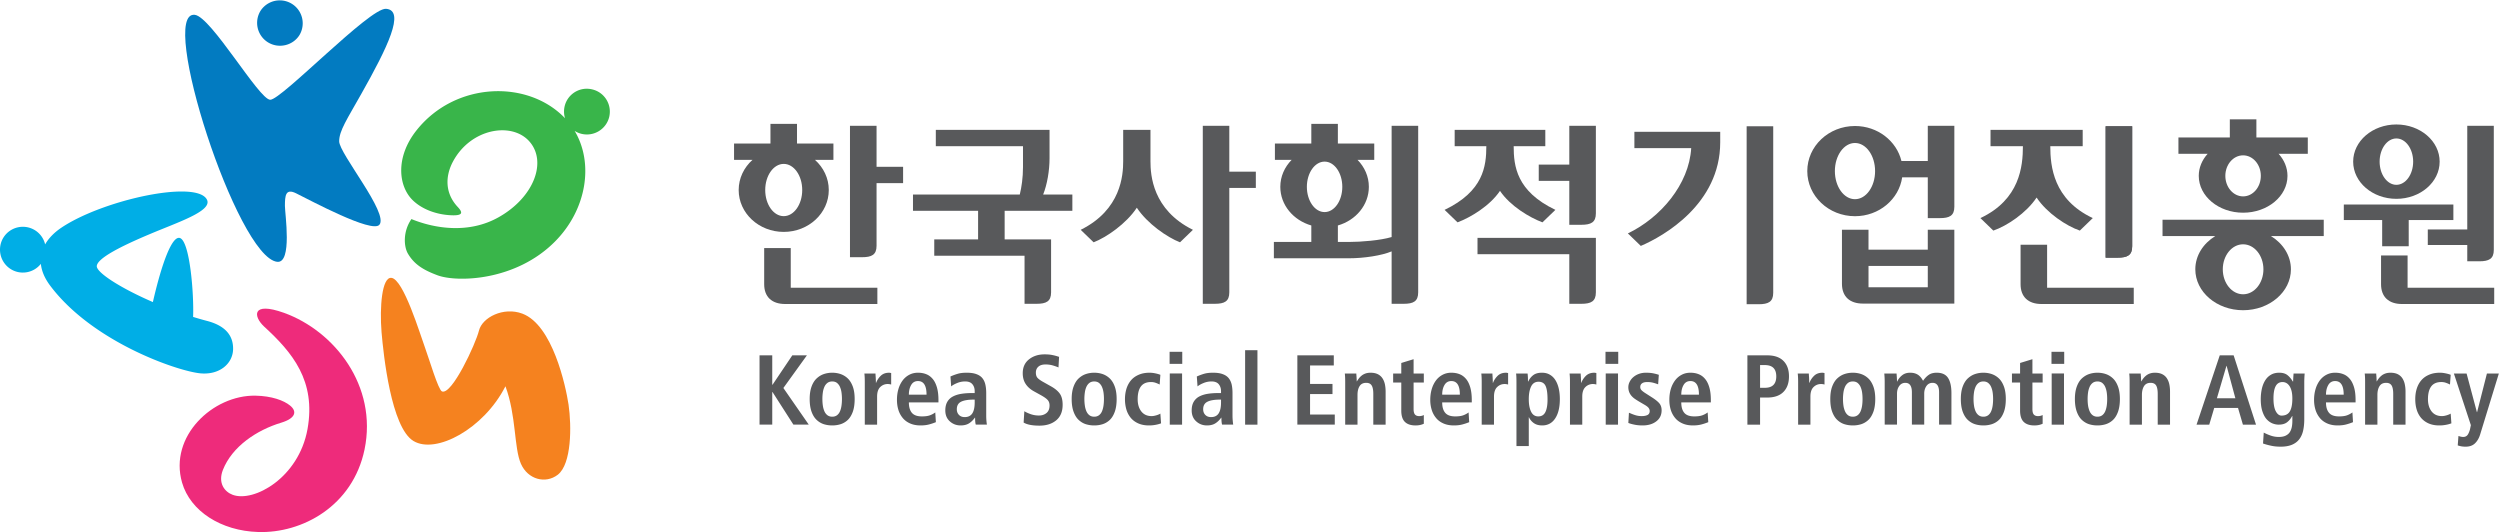 <svg xmlns="http://www.w3.org/2000/svg" xml:space="preserve" width="939.78" height="200" viewBox="0 0 939.78 200"><path d="M1137.725 1181.191v6.131h32.771v7.9c0 3.896-.528 7.533-1.205 10.268h-40.148v6.131h24.476v10.732h-16.478v6.143h33.941v18.076h4.51c3.627 0 5.467-.89 5.467-4.293v-19.925h-17.457v-10.733h25.453v-6.13h-10.977c1.508-3.771 2.4-9.002 2.4-13.651v-10.649zM1105.457 1179.664v49.393h4.516c3.62 0 5.476-.887 5.476-4.293V1201.2h9.977v-6.127h-9.977v-15.41zM1075.564 1178.924v7.414h-13.685v6.135h6.922c-3.192 2.863-5.184 6.875-5.184 11.328 0 8.699 7.579 15.744 16.938 15.744 9.352 0 16.933-7.045 16.933-15.744 0-4.453-1.992-8.465-5.183-11.328h6.927v-6.135h-13.689v-7.414zm4.99 15.057c3.84 0 6.952 4.394 6.952 9.82 0 5.423-3.112 9.82-6.951 9.82-3.843 0-6.957-4.397-6.957-9.82 0-5.426 3.114-9.82 6.957-9.82z" style="fill:#58595b;fill-opacity:1;fill-rule:nonzero;stroke:none;stroke-width:3.028" transform="translate(-785.94 -1132.37)"/><path d="M812.596 487.05v11.186h-7.492v-10.205c0-3.543 2.133-5.577 5.925-5.577h25.994v4.596z" style="fill:#58595b;fill-opacity:1;fill-rule:nonzero;stroke:none;stroke-width:2.271" transform="matrix(1.333 0 0 -1.333 -785.94 757.39)"/><path d="M1624.158 1177.223v6.83h-19.32v6.134h10.982c-2.088 2.313-3.341 5.176-3.341 8.292 0 7.648 7.464 13.85 16.666 13.85 9.22 0 16.687-6.202 16.687-13.85 0-3.116-1.253-5.979-3.344-8.292h10.979v-6.134h-19.326v-6.83zm4.987 13.543c3.69 0 6.67 3.45 6.67 7.712 0 4.258-2.98 7.715-6.67 7.715-3.68 0-6.672-3.457-6.672-7.715 0-4.263 2.993-7.712 6.672-7.712zM1598.86 1214.975v6.14h19.816c-4.532 2.794-7.492 7.342-7.492 12.494 0 8.49 8.039 15.377 17.96 15.377 9.935 0 17.979-6.887 17.979-15.377 0-5.152-2.964-9.7-7.5-12.494h19.84v-6.14zm30.285 9.232c4.223 0 7.644 4.204 7.644 9.402 0 5.184-3.42 9.385-7.644 9.385-4.212 0-7.631-4.201-7.631-9.385 0-5.198 3.419-9.402 7.63-9.402zM1713.414 1179.664v38.953h-14.838v5.842h14.838v6.135h4.51c3.618 0 5.467-.893 5.467-4.293v-46.637z" style="fill:#58595b;fill-opacity:1;fill-rule:nonzero;stroke:none;stroke-width:3.028" transform="translate(-785.94 -1132.37)"/><path d="M1667.008 1209.252v5.836h14.418v9.852h9.976v-9.852h16.79v-5.836z" style="fill:#58595b;fill-opacity:1;fill-rule:nonzero;stroke:none;stroke-width:3.028" transform="translate(-785.94 -1132.37)"/><path d="M1268.552 484.852v11.282h-7.483v-8.105c0-3.54 2.135-5.577 5.92-5.577h25.992v4.598h-25.992M1265.39 516.063c-2.603 0-4.724 2.929-4.724 6.535 0 3.615 2.12 6.542 4.723 6.542 2.616 0 4.737-2.927 4.737-6.542 0-3.606-2.12-6.535-4.737-6.535m0 17.02c-6.728 0-12.183-4.694-12.183-10.485 0-5.788 5.455-10.487 12.183-10.487 6.742 0 12.206 4.699 12.206 10.487 0 5.79-5.464 10.484-12.206 10.484" style="fill:#58595b;fill-opacity:1;fill-rule:nonzero;stroke:none;stroke-width:2.271" transform="matrix(1.333 0 0 -1.333 -785.94 757.39)"/><path d="M1510.617 1179.662v13.238h-9.902c-1.822-7.536-8.94-13.162-17.465-13.162-9.907 0-17.932 7.585-17.932 16.95 0 9.361 8.025 16.956 17.932 16.956 9.063 0 16.534-6.365 17.74-14.619h9.627v15.342h4.512c3.624 0 5.473-.888 5.473-4.29v-30.415zm-27.367 6.46c4.175 0 7.557 4.728 7.557 10.565 0 5.841-3.382 10.563-7.557 10.563-4.175 0-7.559-4.722-7.559-10.563 0-5.837 3.384-10.566 7.559-10.566zM1478.353 1218.728v20.325c0 4.72 2.843 7.437 7.899 7.437h34.348v-27.762h-9.983v7.483h-22.281v-7.482zm9.983 13.618h22.281v8.015h-22.281zM1278.88 1178.924v7.414h-13.685v6.135h6.282c-2.636 2.69-4.252 6.232-4.252 10.129 0 6.817 4.9 12.586 11.656 14.525v6.197h-14.076v6.137h28.18c5.743 0 12.34-1.024 16.085-2.59v19.701h4.518c3.63 0 5.465-.89 5.465-4.293v-62.617h-9.983v41.817c-4.258 1.273-11.51 1.845-16.086 1.845h-4.12v-6.197c6.75-1.94 11.648-7.708 11.648-14.525 0-3.897-1.615-7.439-4.25-10.13h6.279v-6.134h-13.678v-7.414zm4.991 14.197c3.685 0 6.658 4.249 6.658 9.48 0 5.25-2.973 9.493-6.658 9.493-3.679 0-6.664-4.242-6.664-9.492 0-5.232 2.985-9.48 6.664-9.48zM1238.084 1179.662v66.91h4.506c3.618 0 5.459-.89 5.459-4.293v-39.254h9.974v-6.134h-9.974v-17.229zM1208.158 1181.191v11.791c0 5.173-.741 18.244-15.978 25.78l4.867 4.693c4.775-1.841 12.29-7 16.238-13 3.95 6 11.469 11.159 16.238 13l4.852-4.693c-15.222-7.536-15.957-20.607-15.957-25.78v-11.789z" style="fill:#58595b;fill-opacity:1;fill-rule:nonzero;stroke:none;stroke-width:3.028" transform="translate(-785.94 -1132.37)"/><path d="M1085.546 482.39h-3.383v50.184h7.496V485.61c0-2.553-1.4-3.22-4.113-3.22" style="fill:#58595b;fill-opacity:1;fill-rule:nonzero;stroke:none;stroke-width:2.271" transform="matrix(1.333 0 0 -1.333 -785.94 757.39)"/><path d="M1421.736 1181.912h-21.41v6.137h21.358c-.79 13.626-11.573 26.209-23.811 32.058l4.863 4.706c8.575-3.658 29.852-15.75 29.852-38.94v-3.965zM1375.86 1179.662v14.578h-11.487v6.13h11.486v16.501h4.516c3.618 0 5.473-.896 5.473-4.299v-32.91zM1341.353 1221.793v6.139h34.506v18.64h4.516c3.618 0 5.473-.89 5.473-4.293v-20.486z" style="fill:#58595b;fill-opacity:1;fill-rule:nonzero;stroke:none;stroke-width:3.028" transform="translate(-785.94 -1132.37)"/><path d="M1332.768 1181.191v6.131h11.9c-.01 7.507-1.048 16.929-15.688 23.938l4.868 4.693c4.851-1.83 12.128-6.155 15.955-11.834 3.82 5.68 11.099 10.005 15.96 11.834l4.868-4.693c-14.64-7.01-15.674-16.43-15.682-23.938h11.893v-6.13z" style="fill:#58595b;fill-opacity:1;fill-rule:nonzero;stroke:none;stroke-width:3.028" transform="translate(-785.94 -1132.37)"/><path d="M1186.789 495.528h-3.388v37.044h7.491v-33.824c0-2.555-1.376-3.22-4.103-3.22" style="fill:#58595b;fill-opacity:1;fill-rule:nonzero;stroke:none;stroke-width:2.271" transform="matrix(1.333 0 0 -1.333 -785.94 757.39)"/><path d="M1186.789 495.528h-3.388v37.044h7.491v-33.824c0-2.555-1.376-3.22-4.103-3.22M1166.897 484.852v14.309h-7.483v-11.132c0-3.54 2.137-5.577 5.92-5.577h25.997v4.598h-25.997" style="fill:#58595b;fill-opacity:1;fill-rule:nonzero;stroke:none;stroke-width:2.271" transform="matrix(1.333 0 0 -1.333 -785.94 757.39)"/><path d="M1534.201 1181.191v6.131h12.174c-.01 7.53-1.126 20.056-15.977 27.028l4.86 4.705c5.067-1.746 12.383-6.57 16.262-12.422 3.884 5.852 11.184 10.676 16.252 12.422l4.867-4.705c-14.842-6.972-15.963-19.497-15.971-27.028h12.18v-6.13z" style="fill:#58595b;fill-opacity:1;fill-rule:nonzero;stroke:none;stroke-width:3.028" transform="translate(-785.94 -1132.37)"/><path d="M803.796 467.976h3.584v-8.284h.084l5.572 8.284h4.117l-6.635-9.208 7.162-10.332h-4.333l-5.883 9.18h-.084v-9.18h-3.584zM821.648 453.81a6.198 6.198 0 0 1 .432-1.582 2.78 2.78 0 0 1 .856-1.136c.368-.277.817-.418 1.355-.418.543 0 .997.141 1.363.418.361.282.643.654.836 1.124.2.463.336.99.42 1.583.084.588.127 1.206.127 1.857 0 .657-.043 1.27-.127 1.851a5.954 5.954 0 0 1-.434 1.567 2.937 2.937 0 0 1-.836 1.122c-.356.277-.806.418-1.349.418-.538 0-.987-.141-1.355-.418a2.827 2.827 0 0 1-.856-1.122 5.954 5.954 0 0 1-.432-1.567 12.58 12.58 0 0 1-.127-1.85c0-.652.041-1.27.127-1.847m-3.165 5.405c.36.97.854 1.737 1.473 2.298.611.559 1.29.958 2.026 1.201a7.29 7.29 0 0 0 2.31.361c.806 0 1.57-.116 2.311-.36a5.55 5.55 0 0 0 2.019-1.202c.604-.561 1.088-1.329 1.456-2.298.363-.977.542-2.157.542-3.559 0-1.43-.18-2.65-.542-3.637-.368-.988-.852-1.76-1.456-2.314a5.297 5.297 0 0 0-2.005-1.159 7.908 7.908 0 0 0-2.326-.336c-.82 0-1.594.114-2.32.336a5.271 5.271 0 0 0-2.015 1.175c-.62.56-1.112 1.332-1.473 2.311-.361.979-.548 2.194-.548 3.624 0 1.402.187 2.582.548 3.559M833.477 460.472c0 1.013-.041 1.803-.116 2.384h3.136c0-.224.02-.572.057-1.037.036-.711.057-1.243.057-1.597h.054a5.468 5.468 0 0 0 1.32 1.99c.595.576 1.385.862 2.352.862a1.6 1.6 0 0 0 .393-.054c.111-.016.175-.03.188-.03v-3.242c-.329.09-.658.14-.974.14a2.932 2.932 0 0 1-2.114-.858c-.588-.572-.88-1.47-.88-2.7v-7.896h-3.473ZM850.89 456.89c0 2.557-.804 3.836-2.412 3.836-.856 0-1.503-.377-1.926-1.12-.434-.747-.643-1.65-.643-2.716zm2.634-7.757a15.65 15.65 0 0 0-1.917-.642c-.706-.189-1.501-.28-2.398-.28-1.117 0-2.107.184-2.952.561-.85.373-1.551.89-2.1 1.565a6.62 6.62 0 0 0-1.218 2.298c-.26.858-.39 1.792-.39 2.8 0 1.076.134 2.087.406 3.009a7.68 7.68 0 0 0 1.186 2.436 5.542 5.542 0 0 0 1.891 1.62c.74.39 1.556.576 2.446.576.824 0 1.58-.127 2.27-.393.69-.256 1.297-.688 1.82-1.29.526-.592.935-1.392 1.233-2.388.3-1 .45-2.205.45-3.63v-.67h-8.342c0-1.287.284-2.268.85-2.938.574-.676 1.505-1.01 2.816-1.01.949 0 1.707.104 2.268.311a5.867 5.867 0 0 1 1.51.81zM864.469 455.491h-.307c-1.569 0-2.745-.202-3.544-.604-.788-.4-1.188-1.104-1.188-2.114 0-.647.198-1.18.604-1.592.4-.413.936-.62 1.608-.62.988 0 1.705.352 2.157 1.05.447.701.67 1.723.67 3.067zm-6.833 6.522c.71.32 1.41.574 2.087.77.681.2 1.505.293 2.477.293 1.102 0 2.012-.127 2.73-.393.72-.257 1.283-.631 1.68-1.113.405-.488.688-1.083.856-1.782.166-.702.255-1.533.255-2.507v-6.297c0-.466.016-.925.052-1.372.04-.45.084-.84.143-1.176h-3.14c-.13.427-.191 1.083-.191 1.962h-.064c-.5-.695-1.058-1.231-1.673-1.613-.616-.381-1.404-.574-2.355-.574-1.177 0-2.185.381-3.034 1.149-.852.763-1.276 1.792-1.276 3.077 0 .954.181 1.748.542 2.393a3.844 3.844 0 0 0 1.556 1.515c.674.363 1.46.618 2.368.77.906.147 1.944.225 3.118.225h.702v.53c0 .784-.214 1.436-.643 1.958-.436.523-1.108.786-2.046.786a5.801 5.801 0 0 1-2.237-.438c-.71-.286-1.283-.606-1.707-.96zM878.47 452.216c.485-.298 1.089-.577 1.806-.83a6.956 6.956 0 0 1 2.337-.376c.833 0 1.54.236 2.116.713.568.48.852 1.18.852 2.116 0 .652-.182 1.179-.563 1.579-.368.408-1.034.865-1.983 1.387l-1.819 1.006c-1.033.565-1.819 1.258-2.364 2.091-.554.83-.833 1.838-.833 3.039 0 1.673.595 2.981 1.778 3.915 1.188.933 2.648 1.399 4.383 1.399.806 0 1.517-.057 2.127-.18a13.86 13.86 0 0 0 1.767-.465l.193-.055-.168-2.993a.734.734 0 0 0-.195.089c-.611.234-1.183.424-1.694.556a7.515 7.515 0 0 1-1.778.198c-.875 0-1.553-.212-2.014-.634-.466-.415-.695-.97-.695-1.662 0-.656.159-1.163.495-1.517.334-.35.86-.724 1.576-1.12l2.093-1.176c1.215-.667 2.08-1.394 2.607-2.155.525-.767.777-1.803.777-3.104 0-1.908-.595-3.363-1.805-4.374-1.202-1.006-2.782-1.51-4.746-1.51-1.997 0-3.482.289-4.449.87zM895.533 453.81a6.199 6.199 0 0 1 .43-1.582c.208-.477.488-.854.855-1.136.366-.277.818-.418 1.363-.418.536 0 .99.141 1.358.418.363.282.642.654.838 1.124.195.463.331.99.42 1.583.082.588.125 1.206.125 1.857 0 .657-.043 1.27-.125 1.851-.089.581-.225 1.1-.434 1.567a2.942 2.942 0 0 1-.838 1.122c-.359.277-.808.418-1.344.418-.545 0-.997-.141-1.363-.418-.367-.284-.647-.656-.856-1.122a5.954 5.954 0 0 1-.429-1.567 12.894 12.894 0 0 1-.13-1.85c0-.652.046-1.27.13-1.847m-3.159 5.405c.361.97.847 1.737 1.465 2.298.615.559 1.29.958 2.026 1.201a7.333 7.333 0 0 0 2.316.361c.8 0 1.565-.116 2.312-.36a5.524 5.524 0 0 0 2.012-1.202c.604-.561 1.092-1.329 1.45-2.298.364-.977.546-2.157.546-3.559 0-1.43-.182-2.65-.545-3.637-.36-.988-.847-1.76-1.451-2.314a5.264 5.264 0 0 0-2.001-1.159 7.926 7.926 0 0 0-2.323-.336 7.86 7.86 0 0 0-2.323.336c-.734.225-1.404.616-2.019 1.175-.618.56-1.104 1.332-1.465 2.311-.367.979-.554 2.194-.554 3.624 0 1.402.187 2.582.554 3.559M917.026 448.8a8.93 8.93 0 0 0-1.553-.42 9.727 9.727 0 0 0-1.853-.17c-1.163 0-2.16.193-3.02.575-.861.381-1.57.908-2.13 1.58a6.65 6.65 0 0 0-1.229 2.357 10.459 10.459 0 0 0-.393 2.907c0 1.047.146 2.021.42 2.93.28.9.707 1.691 1.274 2.366.563.667 1.3 1.196 2.182 1.573.882.39 1.91.577 3.087.577a7.85 7.85 0 0 0 1.614-.182 8.403 8.403 0 0 0 1.406-.406l-.196-2.741c-.413.209-.81.37-1.196.504-.4.134-.809.198-1.238.198-1.287 0-2.239-.416-2.852-1.233-.613-.825-.917-2.028-.917-3.611 0-1.406.336-2.546 1.02-3.436.683-.88 1.648-1.328 2.917-1.328.395 0 .829.08 1.33.227.494.147.87.306 1.132.479zM919.483 462.857h3.472v-14.422h-3.472zm-.048 6.126h3.57v-3.413h-3.57zM933.938 455.491h-.312c-1.569 0-2.74-.202-3.528-.604-.8-.4-1.195-1.104-1.195-2.114 0-.647.2-1.18.6-1.592.404-.413.94-.62 1.61-.62.987 0 1.703.352 2.155 1.05.447.701.67 1.723.67 3.067zm-6.827 6.522c.711.32 1.406.574 2.08.77.689.2 1.508.293 2.48.293 1.1 0 2.01-.127 2.718-.393.725-.257 1.283-.631 1.68-1.113.405-.488.689-1.083.862-1.782.16-.702.245-1.533.245-2.507v-6.297c0-.466.022-.925.061-1.372.036-.45.084-.84.134-1.176h-3.127c-.138.427-.195 1.083-.195 1.962h-.06c-.499-.695-1.062-1.231-1.68-1.613-.606-.381-1.396-.574-2.34-.574-1.177 0-2.188.381-3.03 1.149-.856.763-1.274 1.792-1.274 3.077 0 .954.18 1.748.543 2.393a3.892 3.892 0 0 0 1.546 1.515c.675.363 1.465.618 2.364.77.906.147 1.94.225 3.118.225h.702v.53c0 .784-.218 1.436-.643 1.958-.436.523-1.113.786-2.046.786a5.728 5.728 0 0 1-2.225-.438c-.716-.286-1.284-.606-1.713-.96zM940.731 469.435h3.477v-21h-3.477zM955.462 467.976h10.275v-2.854h-6.692v-5.212h6.324v-2.854h-6.324v-5.768h6.971v-2.852h-10.554zM968.953 460.472c0 1.013-.04 1.803-.106 2.384h3.247c0-.186.014-.483.052-.872.041-.597.055-1.042.055-1.337h.08-.024c.169.277.35.545.545.806.196.261.441.518.745.77.298.254.666.46 1.093.62.42.154.912.231 1.455.231.802 0 1.472-.134 2.026-.4a3.31 3.31 0 0 0 1.317-1.135c.33-.488.563-1.051.706-1.694.136-.645.209-1.35.209-2.112v-9.299h-3.474v8.657c0 1.117-.155 1.916-.47 2.4-.298.486-.807.731-1.522.731-.856 0-1.485-.31-1.876-.938-.39-.626-.585-1.442-.585-2.45v-8.4h-3.473zM984.77 465.825l3.472 1.063v-4.033h2.884v-2.552h-2.884v-7.474c0-.726.134-1.237.39-1.54.266-.297.656-.449 1.176-.449.505 0 .945.107 1.318.311v-2.46c-.67-.322-1.447-.48-2.326-.48-1.317 0-2.327.331-3.002.992-.688.665-1.028 1.735-1.028 3.21v7.89h-2.294v2.552h2.294zM1001.29 456.89c0 2.557-.799 3.836-2.409 3.836-.856 0-1.498-.377-1.928-1.12-.436-.747-.647-1.65-.647-2.716zm2.63-7.757c-.576-.24-1.21-.456-1.912-.642-.704-.189-1.499-.28-2.398-.28-1.122 0-2.102.184-2.954.561-.852.373-1.549.89-2.094 1.565a6.55 6.55 0 0 0-1.22 2.298 9.428 9.428 0 0 0-.399 2.8c0 1.076.143 2.087.413 3.009.27.924.666 1.732 1.184 2.436a5.507 5.507 0 0 0 1.893 1.62c.74.39 1.554.576 2.448.576.822 0 1.58-.127 2.276-.393.683-.256 1.292-.688 1.814-1.29.525-.592.931-1.392 1.233-2.388.293-1 .447-2.205.447-3.63v-.67h-8.345c0-1.287.284-2.268.856-2.938.568-.676 1.508-1.01 2.816-1.01.95 0 1.703.104 2.262.311a5.7 5.7 0 0 1 1.512.81zM1007.451 460.472c0 1.013-.041 1.803-.116 2.384h3.14c0-.224.019-.572.053-1.037.04-.711.054-1.243.054-1.597h.06c.275.745.725 1.408 1.313 1.99.6.576 1.385.862 2.355.862.091 0 .227-.011.386-.054.116-.016.18-.03.2-.03v-3.242c-.336.09-.66.14-.979.14-.822 0-1.53-.288-2.112-.858-.59-.572-.888-1.47-.888-2.7v-7.896h-3.467zM1021.382 452.076c.434-.881 1.113-1.32 2.023-1.32.94 0 1.601.412 2.008 1.236.4.815.6 1.996.6 3.529 0 1.748-.183 3.03-.55 3.82-.364.787-1.025 1.19-1.992 1.19-.958 0-1.655-.453-2.089-1.345-.438-.895-.656-2.09-.656-3.581 0-1.48.218-2.648.656-3.529m-4.133 8.314c0 1.18-.036 1.998-.107 2.466h3.245c.073-.564.112-1.313.112-2.242h.084c.338.727.799 1.32 1.403 1.778.593.457 1.401.684 2.434.684.874 0 1.642-.186 2.276-.577.647-.377 1.17-.908 1.582-1.592.414-.681.711-1.469.913-2.368.196-.89.293-1.853.293-2.882 0-2.332-.438-4.158-1.317-5.473-.872-1.317-2.094-1.973-3.663-1.973-.958 0-1.74.218-2.355.656a4.1 4.1 0 0 0-1.371 1.642h-.052v-8.125h-3.477zM1032.341 460.472c0 1.013-.044 1.803-.115 2.384h3.136c0-.224.023-.572.06-1.037.033-.711.055-1.243.055-1.597h.052a5.52 5.52 0 0 0 1.317 1.99c.6.576 1.385.862 2.352.862.093 0 .225-.011.393-.054.111-.016.175-.03.191-.03v-3.242c-.327.09-.656.14-.974.14a2.941 2.941 0 0 1-2.117-.858c-.586-.572-.883-1.47-.883-2.7v-7.896h-3.468zM1042.423 462.857h3.468v-14.422h-3.468zm-.064 6.126h3.593v-3.413h-3.593zM1048.969 451.794c.075-.038.168-.074.284-.11a13.744 13.744 0 0 1 1.61-.605 5.886 5.886 0 0 1 1.716-.238c.695 0 1.234.111 1.645.322.4.214.604.584.604 1.108 0 .316-.112.616-.323.895-.218.282-.627.588-1.226.927l-1.426.837-.05.03c-.488.29-.888.552-1.197.77-.307.211-.6.472-.883.78-.27.312-.502.669-.67 1.08a3.764 3.764 0 0 0-.252 1.398c0 .505.116 1.002.354 1.483a4.18 4.18 0 0 0 1.001 1.32 5.08 5.08 0 0 0 1.586.937c.62.237 1.298.348 2.043.348.809 0 1.503-.064 2.121-.19a13.354 13.354 0 0 0 1.49-.398l-.19-2.684c-.546.2-1.048.36-1.513.474-.47.112-.981.17-1.544.17-.67 0-1.165-.124-1.49-.37-.332-.24-.497-.585-.497-1.033 0-.354.12-.656.367-.908.241-.252.661-.566 1.256-.94l1.703-1.09c.995-.638 1.685-1.208 2.094-1.708.4-.504.604-1.142.604-1.93 0-1.308-.506-2.346-1.506-3.109-.992-.767-2.286-1.149-3.871-1.149-.806 0-1.556.068-2.257.211-.704.141-1.281.3-1.751.488zM1068.71 456.89c0 2.557-.8 3.836-2.405 3.836-.863 0-1.508-.377-1.932-1.12-.432-.747-.643-1.65-.643-2.716zm2.634-7.757a14.98 14.98 0 0 0-1.92-.642c-.705-.189-1.5-.28-2.394-.28-1.118 0-2.103.184-2.95.561-.847.373-1.558.89-2.103 1.565a6.7 6.7 0 0 0-1.22 2.298c-.26.858-.39 1.792-.39 2.8 0 1.076.134 2.087.404 3.009a7.74 7.74 0 0 0 1.193 2.436 5.452 5.452 0 0 0 1.889 1.62c.738.39 1.558.576 2.452.576.818 0 1.572-.127 2.262-.393a4.402 4.402 0 0 0 1.819-1.29c.525-.592.94-1.392 1.233-2.388.302-1 .45-2.205.45-3.63v-.67h-8.339c0-1.287.28-2.268.852-2.938.563-.676 1.508-1.01 2.811-1.01.95 0 1.708.104 2.27.311a5.815 5.815 0 0 1 1.509.81zM1087.298 458.824c2.15 0 3.22 1.074 3.22 3.218 0 2.128-1.07 3.188-3.22 3.188h-1.349v-6.406zm-4.923 9.152h5.598c2 0 3.522-.52 4.56-1.565 1.05-1.047 1.569-2.502 1.569-4.369 0-1.864-.518-3.329-1.57-4.383-1.037-1.053-2.559-1.582-4.56-1.582h-2.023v-7.642h-3.574zM1096.683 460.472c0 1.013-.041 1.803-.116 2.384h3.136c0-.224.018-.572.061-1.037.032-.711.045-1.243.045-1.597h.061c.28.745.72 1.408 1.322 1.99.59.576 1.376.862 2.35.862.091 0 .218-.011.386-.054.116-.016.18-.03.195-.03v-3.242c-.331.09-.656.14-.974.14-.826 0-1.53-.288-2.116-.858-.59-.572-.884-1.47-.884-2.7v-7.896h-3.467zM1109.46 453.81a6.392 6.392 0 0 1 .434-1.582c.205-.477.489-.854.852-1.136.361-.277.818-.418 1.367-.418.536 0 .99.141 1.353.418.368.282.639.654.838 1.124.191.463.336.99.42 1.583.085.588.125 1.206.125 1.857 0 .657-.04 1.27-.124 1.851-.084.581-.23 1.1-.434 1.567a3.036 3.036 0 0 1-.838 1.122c-.354.277-.804.418-1.34.418-.55 0-1.006-.141-1.367-.418a2.84 2.84 0 0 1-.852-1.122 6.133 6.133 0 0 1-.433-1.567 12.895 12.895 0 0 1-.13-1.85c0-.652.045-1.27.13-1.847m-3.164 5.405c.37.97.852 1.737 1.47 2.298.615.559 1.29.958 2.03 1.201.738.245 1.51.361 2.316.361.795 0 1.565-.116 2.303-.36a5.487 5.487 0 0 0 2.012-1.202c.613-.561 1.096-1.329 1.46-2.298.363-.977.545-2.157.545-3.559 0-1.43-.182-2.65-.545-3.637-.364-.988-.847-1.76-1.46-2.314a5.28 5.28 0 0 0-1.997-1.159 7.895 7.895 0 0 0-2.318-.336c-.829 0-1.6.114-2.328.336-.733.225-1.403.616-2.018 1.175-.618.56-1.1 1.332-1.47 2.311-.367.979-.545 2.194-.545 3.624 0 1.402.178 2.582.545 3.559M1121.094 460.505c0 .858-.045 1.64-.115 2.35h3.474c0-.206.016-.504.052-.899a22.65 22.65 0 0 0 .06-1.37h.056a4.8 4.8 0 0 0 1.387 1.765c.604.486 1.354.725 2.248.725.56 0 1.047-.07 1.474-.22a3.28 3.28 0 0 0 1.038-.577c.266-.234.484-.47.656-.7.168-.231.327-.493.48-.767v-.03c.465.69.992 1.247 1.582 1.665.581.42 1.34.629 2.28.629 1.49 0 2.555-.489 3.193-1.472.631-.974.954-2.4.954-4.264v-8.904h-3.481v9.097c0 1.796-.614 2.688-1.842 2.688-.736 0-1.304-.3-1.724-.892-.418-.597-.626-1.32-.626-2.157v-8.736h-3.477v9.097c0 1.796-.618 2.688-1.842 2.688-.735 0-1.308-.3-1.728-.892-.422-.597-.627-1.32-.627-2.157v-8.736h-3.472zM1146.277 453.81a6.392 6.392 0 0 1 .434-1.582c.209-.477.488-.854.86-1.136.362-.277.81-.418 1.359-.418.536 0 .985.141 1.353.418.368.282.638.654.838 1.124.2.463.336.99.42 1.583.084.588.125 1.206.125 1.857 0 .657-.04 1.27-.125 1.851-.084.581-.23 1.1-.434 1.567a2.941 2.941 0 0 1-.838 1.122c-.358.277-.803.418-1.34.418-.549 0-.996-.141-1.357-.418-.373-.284-.652-.656-.86-1.122a6.133 6.133 0 0 1-.435-1.567 12.895 12.895 0 0 1-.129-1.85c0-.652.045-1.27.13-1.847m-3.164 5.405c.366.97.852 1.737 1.47 2.298.62.559 1.29.958 2.034 1.201a7.245 7.245 0 0 0 2.312.361c.794 0 1.564-.116 2.302-.36a5.504 5.504 0 0 0 2.017-1.202c.608-.561 1.092-1.329 1.455-2.298.364-.977.545-2.157.545-3.559 0-1.43-.181-2.65-.545-3.637-.363-.988-.847-1.76-1.455-2.314a5.255 5.255 0 0 0-2.003-1.159 7.87 7.87 0 0 0-2.316-.336c-.825 0-1.601.114-2.323.336-.738.225-1.404.616-2.024 1.175-.617.56-1.103 1.332-1.469 2.311-.363.979-.545 2.194-.545 3.624 0 1.402.182 2.582.545 3.559M1159.277 465.825l3.477 1.063v-4.033h2.884v-2.552h-2.884v-7.474c0-.726.129-1.237.39-1.54.261-.297.656-.449 1.176-.449.505 0 .945.107 1.318.311v-2.46c-.675-.322-1.452-.48-2.33-.48-1.317 0-2.319.331-3.002.992-.684.665-1.03 1.735-1.03 3.21v7.89h-2.293v2.552h2.294zM1168.184 462.857h3.476v-14.422h-3.476zm-.054 6.126h3.588v-3.413h-3.588zM1178.446 453.81a6.41 6.41 0 0 1 .438-1.582c.204-.477.484-.854.852-1.136.365-.277.822-.418 1.358-.418.536 0 .994.141 1.362.418.359.282.638.654.838 1.124.19.463.336.99.42 1.583.084.588.125 1.206.125 1.857 0 .657-.04 1.27-.125 1.851a6.228 6.228 0 0 1-.434 1.567 2.988 2.988 0 0 1-.837 1.122c-.36.277-.813.418-1.35.418-.535 0-.992-.141-1.357-.418a2.797 2.797 0 0 1-.852-1.122 6.133 6.133 0 0 1-.438-1.567 12.914 12.914 0 0 1-.125-1.85c0-.652.041-1.27.125-1.847m-3.159 5.405c.361.97.847 1.737 1.465 2.298.62.559 1.294.958 2.035 1.201a7.257 7.257 0 0 0 2.307.361c.799 0 1.569-.116 2.307-.36a5.468 5.468 0 0 0 2.016-1.202c.609-.561 1.093-1.329 1.456-2.298.363-.977.55-2.157.55-3.559 0-1.43-.187-2.65-.55-3.637-.363-.988-.847-1.76-1.456-2.314a5.23 5.23 0 0 0-2-1.159 7.903 7.903 0 0 0-2.323-.336c-.816 0-1.597.114-2.323.336-.73.225-1.4.616-2.02 1.175-.617.56-1.103 1.332-1.464 2.311-.363.979-.554 2.194-.554 3.624 0 1.402.19 2.582.554 3.559M1190.164 460.472c0 1.013-.032 1.803-.116 2.384h3.252c0-.186.014-.483.057-.872.032-.597.05-1.042.05-1.337h.093-.032c.168.277.345.545.545.806.195.261.445.518.745.77a3.55 3.55 0 0 0 1.087.62c.439.154.913.231 1.456.231.802 0 1.48-.134 2.03-.4.55-.272.99-.649 1.317-1.135.32-.488.563-1.051.702-1.694.14-.645.209-1.35.209-2.112v-9.299h-3.47v8.657c0 1.117-.16 1.916-.457 2.4-.315.486-.824.731-1.54.731-.855 0-1.475-.31-1.866-.938-.39-.626-.59-1.442-.59-2.45v-8.4h-3.472zM1219.986 455.88l-2.466 9.13h-.052l-2.689-9.13zm.75-2.74h-6.715l-1.401-4.705h-3.58l6.545 19.54h3.917l6.304-19.54h-3.694zM1231.389 452.203c.443-.816.977-1.22 1.61-1.22 1.083 0 1.867.39 2.337 1.174.474.784.72 2.005.72 3.672 0 1.474-.255 2.607-.759 3.415-.502.8-1.185 1.204-2.055 1.204-.868-.02-1.508-.416-1.905-1.197-.404-.767-.604-1.923-.604-3.456 0-1.585.227-2.784.656-3.592m-3.402-6.01c.604-.312 1.256-.599 1.97-.85a6.838 6.838 0 0 1 2.288-.38c.786 0 1.433.125 1.946.38.516.251.897.583 1.163 1.003.261.422.443.895.545 1.417.102.52.157 1.1.157 1.737v1.372h-.06a5.041 5.041 0 0 0-1.414-1.749c-.59-.463-1.383-.688-2.394-.688-.56 0-1.128.111-1.707.336-.573.225-1.124.602-1.624 1.131-.506.536-.91 1.279-1.228 2.228-.325.951-.484 2.112-.484 3.474 0 1.022.107 1.985.297 2.882.196.897.504 1.692.927 2.38.418.69.958 1.23 1.623 1.621.666.397 1.45.588 2.364.588.954 0 1.713-.216 2.28-.654.577-.44 1.081-1.04 1.53-1.807h.11c0 .338.023.78.059 1.342.039.47.057.765.057.899h3.136a33.48 33.48 0 0 1-.111-2.269v-10.64c0-1.195-.112-2.253-.316-3.178-.207-.922-.559-1.728-1.063-2.407-.502-.679-1.19-1.208-2.055-1.582-.867-.37-1.941-.559-3.231-.559-.995 0-1.908.093-2.75.282-.836.181-1.572.388-2.214.613zM1250.531 456.89c0 2.557-.806 3.836-2.413 3.836-.854 0-1.504-.377-1.928-1.12-.432-.747-.648-1.65-.648-2.716zm2.63-7.757c-.577-.24-1.22-.456-1.919-.642-.697-.189-1.496-.28-2.391-.28-1.122 0-2.098.184-2.959.561-.852.373-1.549.89-2.098 1.565a6.778 6.778 0 0 0-1.22 2.298 9.58 9.58 0 0 0-.395 2.8c0 1.076.143 2.087.414 3.009.27.924.67 1.732 1.183 2.436.529.697 1.153 1.242 1.894 1.62.738.39 1.548.576 2.448.576.83 0 1.585-.127 2.268-.393.695-.256 1.299-.688 1.817-1.29.524-.592.935-1.392 1.237-2.388.302-1 .445-2.205.445-3.63v-.67h-8.343c0-1.287.289-2.268.861-2.938.563-.676 1.503-1.01 2.811-1.01.95 0 1.713.104 2.267.311.554.204 1.06.477 1.517.81zM1256.572 460.472c0 1.013-.032 1.803-.111 2.384h3.247c0-.186.018-.483.061-.872.032-.597.054-1.042.054-1.337h.089-.032c.163.277.34.545.54.806.196.261.45.518.745.77.298.254.659.46 1.097.62.425.154.904.231 1.447.231.806 0 1.49-.134 2.039-.4.55-.272.985-.649 1.312-1.135a4.97 4.97 0 0 0 .697-1.694 9.632 9.632 0 0 0 .214-2.112v-9.299h-3.47v8.657c0 1.117-.159 1.916-.465 2.4-.307.486-.82.731-1.526.731-.866 0-1.481-.31-1.876-.938-.39-.626-.59-1.442-.59-2.45v-8.4h-3.473zM1280.904 448.8a8.871 8.871 0 0 0-1.549-.42 9.872 9.872 0 0 0-1.867-.17c-1.153 0-2.168.193-3.02.575a5.869 5.869 0 0 0-2.132 1.58 6.437 6.437 0 0 0-1.229 2.357c-.263.888-.39 1.862-.39 2.907 0 1.047.136 2.021.415 2.93.28.9.707 1.691 1.279 2.366.568.667 1.294 1.196 2.187 1.573.88.39 1.914.577 3.09.577.507 0 1.033-.061 1.601-.182.577-.118 1.051-.254 1.42-.406l-.2-2.741c-.41.209-.807.37-1.197.504-.4.134-.809.198-1.233.198-1.288 0-2.244-.416-2.857-1.233-.615-.825-.922-2.028-.922-3.611 0-1.406.34-2.546 1.02-3.436.683-.88 1.657-1.328 2.927-1.328.386 0 .833.08 1.33.227.489.147.87.306 1.131.479zM1288.097 451.96h.057l2.773 10.896h3.363l-5.266-17.165c-.327-1.083-.829-1.93-1.485-2.548-.647-.618-1.53-.924-2.625-.924-.432 0-.831.034-1.2.095-.353.07-.698.157-1.019.266l.2 2.66c.522-.18.967-.278 1.317-.278.507 0 .888.159 1.176.475.28.32.527.86.754 1.623l.252 1.236-4.789 14.56h3.584z" style="fill:#58595b;fill-opacity:1;fill-rule:nonzero;stroke:none;stroke-width:2.271" transform="matrix(1.333 0 0 -1.333 -785.94 757.39)"/><path d="M0 0c3.517-3.221 6.465-6.738 5.392-12.735-1.092-6.069-6.685-9.121-9.285-8.159-1.027.382-1.846 1.466-1.227 3.072 1.143 2.926 4.211 4.969 7.247 5.884 1.78.542 2.007 1.39 1.103 2.125-.782.645-2.303 1.193-4.291 1.23-5.282.104-10.779-5.049-9.12-10.794 1.02-3.535 4.835-5.996 9.453-6.132 5.442-.176 11.738 3.205 13.202 10.252C14.099-7.383 8.76-.563 2.463 1.703-1.587 3.146-1.333 1.242 0 0" style="fill:#ee2b7b;fill-opacity:1;fill-rule:nonzero;stroke:none" transform="matrix(3.028 0 0 -3.028 99.27 122.745)"/><path d="M0 0c2.037-.23 7.975-10.527 9.365-10.544C10.76-10.559 21.716.901 23.739.748c2.44-.181.182-4.8-3.069-10.563-1.752-3.125-2.747-4.567-2.747-5.885 0-1.527 6.22-8.983 4.985-10.371-.933-1.065-8.532 3.023-10.349 3.922-1.29.628-1.371-.293-1.371-1.58 0-.954.942-7.143-.961-6.933C5.245-30.1-4.605.551 0 0" style="fill:#027bc1;fill-opacity:1;fill-rule:nonzero;stroke:none" transform="matrix(3.028 0 0 -3.028 73.227 5.576)"/><path d="M0 0c1.362-3.659 1.046-7.619 1.923-9.621.856-1.946 3.043-2.535 4.572-1.365 1.726 1.34 1.726 6.032 1.341 8.705C7.475.099 5.847 7.603 2.109 9.015c-2.346.886-4.994-.468-5.396-2.105-.401-1.629-3.364-8.037-4.591-7.55-.463.186-1.598 4.049-2.114 5.458-.565 1.503-2.661 8.52-4.178 8.644-1.16.093-1.463-3.593-1.211-6.752.237-2.737 1.178-11.844 3.971-13.508C-8.628-8.463-2.694-5.298 0 0" style="fill:#f5821f;fill-opacity:1;fill-rule:nonzero;stroke:none" transform="matrix(3.028 0 0 -3.028 190 145.205)"/><path d="M854.193 1204.36c-12.561-.01-33.966 6.07-45.191 13.607-2.668 1.796-4.753 3.917-6.098 6.273a8.565 8.565 0 0 0-3.646-5.209c-3.982-2.6-9.329-1.495-11.93 2.487-2.589 3.99-1.445 9.335 2.506 11.918 3.758 2.457 8.732 1.591 11.463-1.885.264 2.585 1.353 5.317 3.46 8.137 15.77 21.118 47.538 32.06 56.298 33.005 7.327.776 12.37-3.563 12.506-9.025.106-5.268-3.031-8.899-9.823-10.67-1.739-.45-3.476-.96-5.209-1.492.346-8.56-1.195-28.013-4.832-29.617-2.996-1.321-6.942 9.4-10.287 24.033-12.088-5.23-21.187-11.074-21.088-13.516.149-3.04 9.746-7.743 19.79-11.972 10.784-4.575 23.743-8.73 21.626-12.998-1.068-2.141-4.63-3.075-9.545-3.077z" style="fill:#00aee6;fill-opacity:1;fill-rule:nonzero;stroke:none;stroke-width:3.028" transform="translate(-785.94 -1132.37)"/><path d="M0 0c-.826-1.328-2.599-1.726-3.926-.899a2.847 2.847 0 0 0-.907 3.911A2.848 2.848 0 0 0 0 0" style="fill:#027bc1;fill-opacity:1;fill-rule:nonzero;stroke:none" transform="matrix(3.028 0 0 -3.028 112.582 13.169)"/><path d="M1006.832 1165.732c-3.996-.148-7.676 2.535-8.633 6.567a8.584 8.584 0 0 0 .143 4.525l-.065-.07c-13.921-14.512-41.11-13.735-55.677 4.504-8.072 10.076-6.995 21.062-1.463 26.424 3.582 3.458 9.008 5.375 14.373 5.605 4.547.206 4.463-1.024 2.48-3.14-4.89-5.226-4.66-11.66-1.756-17.074 6.646-12.411 21.985-15.009 28.649-7.6 6.84 7.639 1.777 21.068-11.44 28.525-11.175 6.337-23.99 4.339-32.84.727-3.273 4.711-2.864 10.397-1.304 13.016 2.343 3.972 5.701 6.101 11.094 8.109 7.32 2.74 29.493 2.238 44.28-12.79 11.832-11.998 14.541-29.317 7.286-41.48a8.56 8.56 0 0 0 2.586 1.1c4.648 1.12 9.308-1.758 10.41-6.37 1.087-4.623-1.763-9.256-6.398-10.337a8.59 8.59 0 0 0-1.725-.24z" style="fill:#39b54a;fill-opacity:1;fill-rule:nonzero;stroke:none;stroke-width:3.028" transform="translate(-785.94 -1132.37)"/></svg>